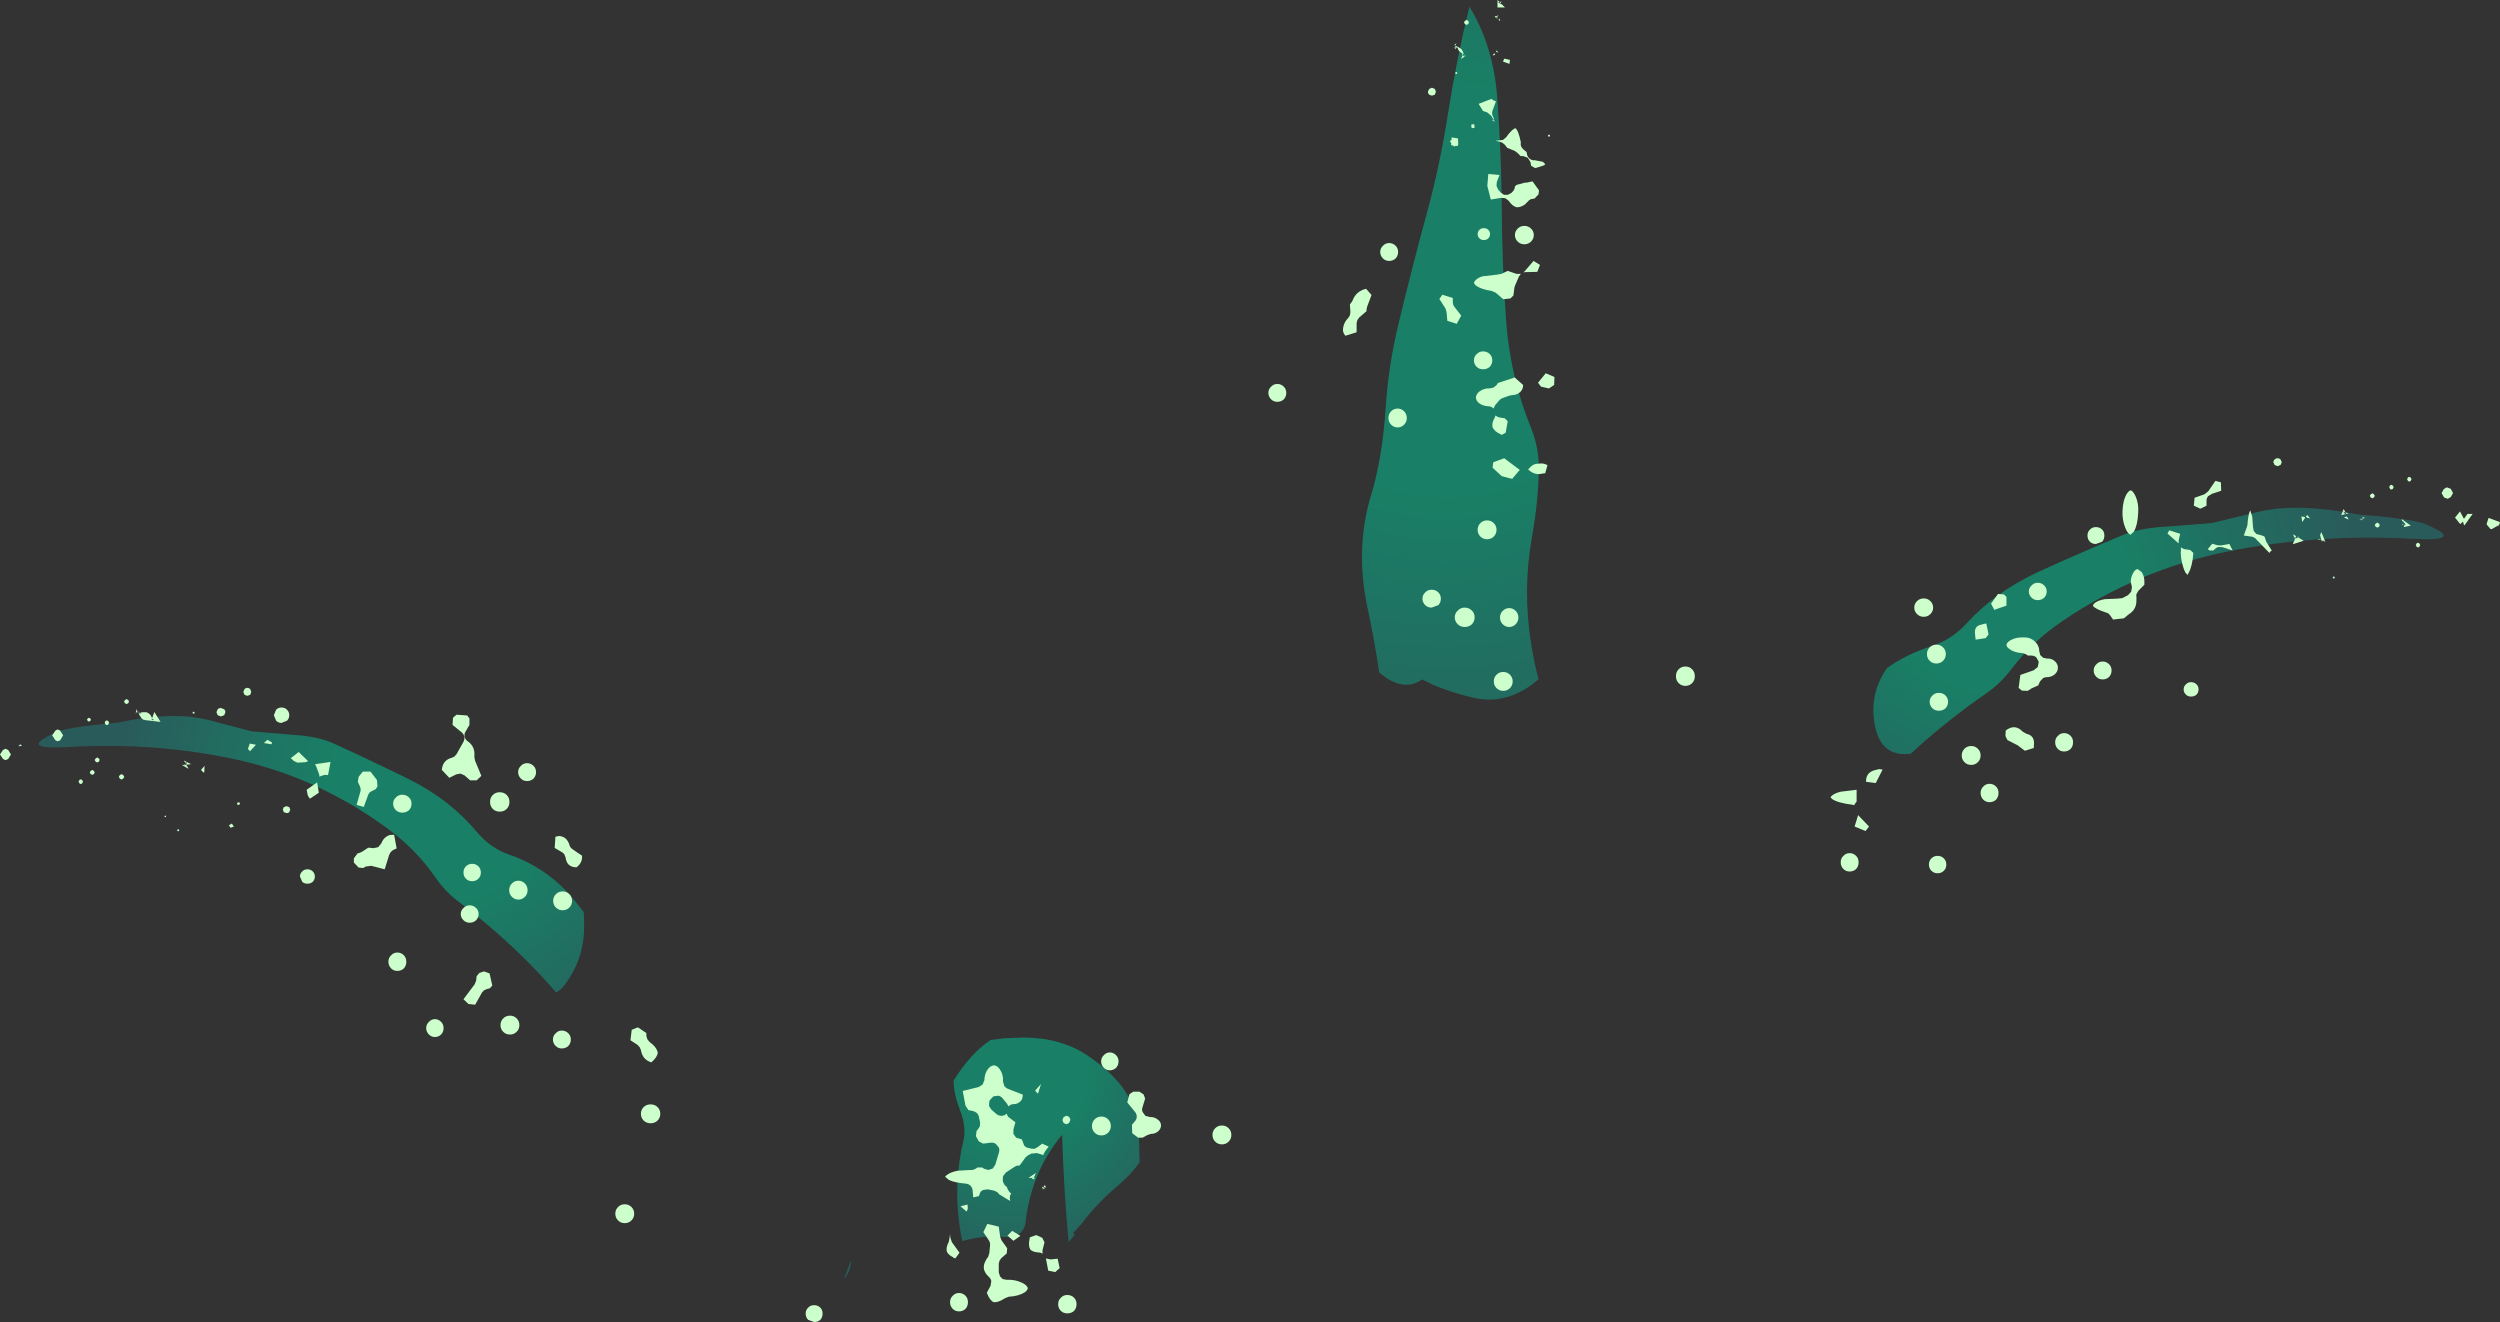<?xml version="1.0" encoding="UTF-8" standalone="no"?>
<svg xmlns:xlink="http://www.w3.org/1999/xlink" height="266.0px" width="503.0px" xmlns="http://www.w3.org/2000/svg">
  <rect width="100%" height="100%" fill="#333333" stroke="none"/>
  <g transform="matrix(1.0, 0.0, 0.0, 1.0, 260.7, 65.4)">
    <path d="M-89.5 188.2 Q-89.45 190.05 -90.55 191.5 L-90.9 191.95 -89.5 188.2 M-158.25 106.55 Q-149.95 109.45 -144.65 116.35 L-143.25 118.1 -143.2 119.7 Q-142.8 127.05 -147.05 132.7 -147.8 133.7 -148.8 134.3 -152.1 130.45 -155.75 126.9 -161.85 120.95 -168.65 115.85 -171.1 114.0 -173.2 111.0 -177.0 105.5 -182.6 101.4 -189.4 96.35 -197.3 92.7 -204.75 89.3 -213.0 87.45 -221.3 85.65 -230.05 85.0 -238.4 84.4 -247.0 84.9 -257.05 85.5 -250.0 82.2 -248.45 81.0 -236.95 80.0 -229.9 78.45 -223.95 78.7 -220.65 78.85 -216.9 79.95 L-210.05 81.75 -201.75 82.45 Q-196.7 82.75 -193.55 84.2 -185.65 87.8 -178.2 91.5 -170.25 95.45 -164.8 101.95 -162.1 105.2 -158.25 106.55" fill="url(#gradient0)" fill-rule="evenodd" stroke="none"/>
    <path d="M26.3 -22.2 Q29.0 -31.95 30.65 -42.65 32.4 -53.7 34.95 -64.05 39.75 -56.25 40.55 -45.7 41.35 -34.95 41.45 -23.7 41.5 -12.25 42.35 -0.55 43.2 10.45 47.3 20.6 49.05 24.85 48.9 29.45 48.75 35.95 47.55 42.5 45.6 53.35 47.4 64.35 47.95 67.85 48.85 71.25 46.7 73.25 43.7 74.45 39.85 75.95 35.8 75.0 31.65 74.05 27.65 72.4 L25.45 71.3 Q21.55 74.0 16.8 69.9 15.85 63.45 14.5 57.15 11.85 45.05 15.2 34.1 17.45 26.65 18.1 16.65 18.65 8.15 20.65 -0.1 23.3 -11.2 26.3 -22.2" fill="url(#gradient1)" fill-rule="evenodd" stroke="none"/>
    <path d="M206.05 43.1 Q196.5 43.75 187.5 45.55 178.5 47.4 170.4 50.8 161.75 54.45 154.35 59.5 148.25 63.6 144.1 69.1 141.8 72.1 139.15 73.95 131.75 79.05 125.1 85.0 L123.75 86.25 Q117.8 87.0 116.55 80.65 115.3 74.4 118.85 69.2 L119.05 68.95 Q122.95 66.2 127.8 64.65 132.0 63.3 134.95 60.05 140.9 53.55 149.55 49.6 157.65 45.9 166.3 42.3 169.7 40.85 175.25 40.55 L184.25 39.85 191.75 38.05 Q195.8 36.95 199.4 36.8 205.9 36.55 213.6 38.1 226.1 39.1 227.8 40.3 235.5 43.6 224.55 43.0 215.15 42.5 206.05 43.1" fill="url(#gradient2)" fill-rule="evenodd" stroke="none"/>
    <path d="M-54.9 143.35 Q-47.35 143.35 -42.0 146.9 -31.65 153.75 -31.55 162.9 L-31.4 168.45 Q-33.2 170.95 -35.6 173.0 -39.95 176.6 -43.15 180.9 L-44.85 182.75 -44.4 182.95 -45.7 184.5 Q-46.7 173.5 -47.0 162.9 -53.2 170.4 -54.35 180.45 -54.75 183.85 -59.2 183.45 -62.95 183.15 -67.1 184.3 -69.2 174.0 -66.9 164.35 -66.2 161.5 -67.45 158.25 -68.8 154.75 -68.85 152.05 -65.5 146.6 -61.4 143.85 L-58.65 143.5 -54.9 143.35" fill="url(#gradient3)" fill-rule="evenodd" stroke="none"/>
    <path d="M41.15 -65.05 L41.15 -65.0 41.3 -65.1 41.4 -65.1 41.25 -64.75 41.2 -64.7 41.25 -64.75 41.0 -65.0 40.7 -64.95 41.2 -64.65 41.2 -64.6 41.2 -64.65 41.3 -64.6 41.5 -64.5 42.1 -63.9 40.6 -63.9 40.6 -65.4 41.0 -65.0 41.15 -65.05 M40.6 -62.15 L40.6 -62.05 40.6 -62.0 40.55 -61.85 40.1 -61.95 40.1 -62.15 40.6 -62.15 40.65 -62.45 40.75 -62.2 40.7 -62.15 40.6 -62.15 M40.55 -61.6 L40.4 -61.75 40.55 -61.8 40.55 -61.6 M41.0 -61.65 L41.15 -61.2 41.1 -61.2 40.8 -61.4 40.9 -61.55 41.0 -61.65 M41.7 -53.0 L41.95 -53.6 43.1 -53.35 43.0 -52.55 41.7 -53.0 M39.85 -62.05 L40.0 -61.95 39.85 -62.0 39.85 -62.05 M40.2 -61.85 L40.1 -61.8 40.1 -61.9 40.2 -61.85 M34.05 -60.55 L33.85 -60.9 34.05 -61.2 34.35 -61.4 34.7 -61.2 34.85 -60.9 34.7 -60.55 34.35 -60.4 34.05 -60.55 M32.1 -56.2 L32.05 -56.5 32.35 -56.7 32.1 -56.2 Q32.5 -56.05 32.85 -55.85 L33.4 -55.45 33.7 -54.85 33.8 -54.65 33.75 -54.55 33.2 -54.85 Q32.7 -55.2 32.55 -55.8 L32.15 -55.85 32.25 -55.45 31.9 -55.8 31.95 -55.85 32.15 -55.85 32.1 -56.15 32.1 -56.2 M31.8 -56.35 L31.95 -56.45 31.95 -56.25 31.8 -56.35 M32.55 -55.8 L32.65 -55.75 32.7 -55.75 32.55 -55.85 32.55 -55.8 M33.65 -54.4 L33.6 -54.4 33.65 -54.35 33.6 -54.3 33.65 -54.3 33.9 -53.95 33.25 -53.55 33.6 -54.3 33.35 -54.4 33.6 -54.4 33.4 -54.7 33.7 -54.5 33.65 -54.4 M33.85 -54.4 L33.8 -54.5 33.95 -54.4 33.85 -54.4 M34.2 -54.15 L33.95 -54.0 33.9 -54.25 34.2 -54.15 M32.3 -50.9 L32.45 -50.85 32.5 -50.7 32.45 -50.55 32.3 -50.5 32.15 -50.55 32.1 -50.7 32.15 -50.85 32.3 -50.9 M40.25 -55.05 L40.45 -55.25 40.8 -54.75 40.25 -55.05 M40.15 -54.35 L39.6 -54.25 39.95 -54.7 40.0 -54.6 40.1 -54.4 40.15 -54.35 M39.8 -45.2 L40.2 -45.05 40.3 -45.0 40.25 -44.9 39.6 -43.15 Q39.4 -42.6 39.65 -42.0 L39.8 -41.75 39.9 -41.5 39.8 -41.55 39.8 -41.35 39.9 -41.4 39.95 -41.45 39.95 -41.4 39.9 -41.4 39.85 -41.3 40.05 -40.9 39.5 -41.25 39.8 -41.35 39.65 -41.55 39.65 -41.6 39.3 -42.15 38.5 -42.8 37.75 -43.05 37.7 -43.05 36.8 -44.5 39.35 -45.5 39.8 -45.2 M31.35 -37.75 L32.65 -37.55 32.7 -36.35 32.7 -36.3 32.5 -36.0 32.15 -36.05 31.85 -35.9 31.7 -36.1 31.25 -36.2 31.3 -36.6 31.0 -37.0 31.35 -37.25 31.35 -37.75 M35.3 -40.3 L35.9 -40.45 36.0 -39.7 35.4 -39.6 35.3 -40.3 M39.8 -41.35 L39.75 -41.15 39.85 -41.3 39.8 -41.35 M26.6 -46.95 L26.85 -47.5 27.4 -47.75 28.0 -47.5 28.2 -46.95 28.0 -46.35 27.4 -46.15 26.85 -46.35 Q26.6 -46.6 26.6 -46.95 M40.35 -37.1 L40.9 -37.15 41.7 -37.25 42.3 -37.75 Q43.6 -39.5 44.2 -39.6 44.8 -39.2 45.3 -36.75 45.2 -36.35 45.35 -35.95 45.5 -35.6 45.8 -35.35 L46.45 -34.8 46.55 -34.25 Q46.7 -33.75 47.15 -33.4 47.6 -33.1 48.15 -33.15 L49.7 -32.85 50.2 -32.4 50.0 -32.15 48.45 -31.65 48.15 -31.6 48.05 -31.65 47.35 -32.05 47.25 -32.75 46.7 -33.65 45.75 -34.0 45.25 -34.0 44.6 -34.65 44.05 -35.05 42.55 -35.65 42.05 -36.3 41.55 -36.7 40.95 -36.9 40.3 -37.05 40.35 -37.1 M38.55 -28.0 L38.75 -30.4 41.0 -30.2 40.45 -28.75 40.4 -28.0 40.7 -27.3 41.2 -26.7 41.9 -26.2 42.7 -26.2 43.4 -26.6 43.65 -26.85 Q44.1 -27.3 44.1 -27.9 L44.45 -28.2 46.1 -28.65 46.45 -28.65 47.6 -28.9 47.65 -28.9 48.95 -27.1 48.85 -26.3 48.05 -25.45 47.7 -25.4 Q47.1 -25.35 46.75 -24.9 L46.1 -24.25 Q45.2 -23.65 44.45 -23.7 43.6 -23.9 42.85 -25.0 L42.2 -25.5 41.4 -25.6 39.25 -25.25 38.55 -28.0 M17.55 -15.95 Q18.05 -16.5 18.8 -16.5 19.55 -16.5 20.1 -15.95 20.6 -15.45 20.6 -14.7 20.6 -13.95 20.1 -13.4 19.55 -12.9 18.8 -12.9 18.05 -12.9 17.55 -13.4 17.0 -13.95 17.0 -14.7 17.0 -15.45 17.55 -15.95 M14.15 -7.3 L15.25 -6.05 14.35 -3.65 14.25 -3.15 14.25 -2.8 12.75 -1.5 12.4 -1.0 12.25 -0.4 12.25 1.45 10.0 2.15 9.95 2.1 Q9.35 1.4 9.55 0.5 9.75 -0.65 10.55 -1.4 L10.9 -1.95 11.0 -2.6 10.9 -4.15 10.95 -4.2 11.4 -4.85 Q12.1 -6.8 14.15 -7.3 M38.75 -17.45 Q38.4 -17.1 37.85 -17.1 37.3 -17.1 36.95 -17.45 36.6 -17.8 36.6 -18.3 36.6 -18.8 36.95 -19.15 37.3 -19.5 37.85 -19.5 38.4 -19.5 38.75 -19.15 39.1 -18.8 39.1 -18.3 39.1 -17.8 38.75 -17.45 M30.15 -3.3 L28.9 -5.25 29.5 -6.1 31.6 -5.45 31.6 -4.65 Q31.6 -4.15 31.9 -3.7 L33.3 -1.9 32.4 -0.25 30.5 -0.85 30.35 -2.6 30.15 -3.3 M39.45 -6.85 Q37.2 -7.2 36.2 -8.0 35.8 -8.35 35.9 -8.65 36.3 -9.4 37.55 -9.8 L40.55 -10.15 41.4 -10.3 42.65 -10.9 44.4 -10.3 45.25 -10.3 45.3 -10.3 44.9 -9.75 44.15 -8.0 44.0 -7.55 43.8 -5.95 43.2 -5.35 41.75 -5.2 40.25 -6.5 39.45 -6.85 M51.15 -38.1 L51.1 -37.95 50.95 -37.9 50.8 -37.95 50.75 -38.1 50.8 -38.25 50.95 -38.3 51.1 -38.25 51.15 -38.1 M47.35 -19.4 Q47.9 -18.85 47.9 -18.1 47.9 -17.35 47.35 -16.8 46.8 -16.25 46.0 -16.25 45.2 -16.25 44.65 -16.8 44.1 -17.35 44.1 -18.1 44.1 -18.85 44.65 -19.4 45.2 -19.95 46.0 -19.95 46.8 -19.95 47.35 -19.4 M46.0 -10.75 L47.85 -12.9 49.15 -12.1 48.6 -10.7 46.2 -10.65 45.8 -10.6 46.0 -10.75 M216.3 34.05 L216.6 33.85 216.95 34.05 217.1 34.35 216.95 34.7 Q216.85 34.7 216.6 34.85 L216.3 34.7 216.1 34.35 216.3 34.05 M220.4 32.15 L220.7 32.25 220.9 32.6 220.75 32.95 220.5 33.1 220.2 33.0 220.0 32.6 220.2 32.25 220.4 32.15 M210.75 37.55 L211.15 38.05 210.35 38.25 210.85 37.0 211.2 37.7 211.85 37.9 211.35 38.0 211.2 37.7 210.75 37.55 M211.7 38.85 L211.85 39.15 210.9 38.7 211.45 38.5 211.65 38.75 211.7 38.85 M203.45 38.75 L203.25 38.55 203.5 38.2 204.1 38.9 203.45 38.75 M202.9 38.2 L203.0 38.2 203.0 38.35 202.9 38.2 M203.05 38.85 L202.5 39.65 202.35 38.5 203.05 38.65 203.05 38.85 M204.45 40.95 L204.35 40.9 204.55 40.95 204.45 40.95 M206.35 43.25 L206.1 42.25 206.35 41.65 207.15 43.6 206.7 43.4 206.45 43.55 206.35 43.25 205.7 43.15 205.75 43.0 206.35 43.25 206.7 43.4 206.85 43.35 206.35 43.25 M222.7 40.25 L222.65 40.0 222.85 40.05 222.9 40.05 222.85 40.1 222.7 40.25 M222.6 39.45 L222.55 39.2 222.55 39.05 224.2 40.25 224.35 40.35 222.95 40.65 222.9 40.65 222.95 40.55 222.95 40.65 223.1 40.15 223.2 40.2 223.35 40.25 223.25 40.1 223.15 40.0 223.2 39.75 223.1 39.9 222.75 39.45 222.75 39.4 222.75 39.45 222.6 39.45 M218.1 40.25 L217.95 40.6 217.6 40.75 217.3 40.6 217.1 40.25 217.3 39.95 217.6 39.75 217.95 39.95 218.1 40.25 M214.65 38.95 L214.65 38.8 214.7 38.65 215.15 38.8 214.65 38.95 214.7 39.1 214.3 39.1 214.4 39.2 214.4 39.3 214.45 39.25 214.5 39.35 214.45 39.35 214.4 39.3 214.3 39.15 214.25 39.1 214.0 39.1 214.2 39.05 214.05 38.8 214.25 39.05 214.4 39.0 214.45 39.0 214.55 39.0 214.65 38.95 M214.6 38.65 L214.7 38.65 214.6 38.75 214.6 38.65 M224.3 30.65 L224.5 31.0 224.35 31.35 224.1 31.5 223.8 31.4 223.6 31.0 223.8 30.65 224.0 30.55 224.3 30.65 M232.4 34.6 L231.8 34.95 231.05 34.7 230.55 33.8 231.0 33.0 231.6 32.65 232.4 32.95 232.85 33.8 232.4 34.6 M226.05 43.9 L226.25 44.25 226.1 44.6 225.85 44.75 225.55 44.65 225.35 44.25 225.55 43.9 225.75 43.8 226.05 43.9 M240.0 38.8 L242.3 39.65 242.1 40.3 Q241.9 40.3 240.65 41.05 L240.4 41.05 239.8 40.35 239.6 40.05 240.0 38.8 M242.1 40.5 L242.05 40.6 242.0 40.55 242.1 40.5 M236.8 38.0 L235.95 39.15 235.95 39.2 235.15 40.3 235.0 40.15 235.0 40.05 234.85 39.55 234.3 40.05 233.25 38.75 234.25 37.5 235.05 39.0 235.75 38.0 236.8 38.0 236.85 38.0 236.8 38.0 M180.7 36.35 L180.85 34.75 182.85 34.05 183.6 33.45 185.05 31.35 186.15 31.65 186.2 33.35 184.35 33.95 183.55 34.45 Q183.25 34.85 183.25 35.35 L183.25 36.35 182.0 36.95 180.7 36.35 M168.05 33.25 Q168.55 33.5 169.0 34.5 169.65 36.0 169.5 37.75 L169.5 37.8 Q169.4 40.2 168.65 41.55 L167.95 42.2 Q167.4 41.95 166.95 40.9 166.25 39.25 166.35 37.35 166.45 35.15 167.25 33.9 167.65 33.3 168.05 33.25 M162.25 43.6 L161.0 44.05 Q160.25 44.05 159.8 43.6 159.3 43.1 159.3 42.35 159.3 41.6 159.8 41.15 160.25 40.65 161.0 40.65 161.75 40.65 162.25 41.15 162.7 41.6 162.7 42.35 162.7 43.1 162.25 43.6 M177.65 43.3 L177.65 43.9 177.6 43.9 175.4 41.95 175.75 41.3 177.95 42.0 177.65 43.3 M179.95 45.25 L180.6 45.85 180.6 45.9 Q180.4 48.55 179.65 49.85 L179.45 50.25 Q178.9 49.9 178.55 48.65 177.95 46.75 178.1 45.15 L178.1 44.7 178.15 44.75 Q178.45 45.0 178.85 45.1 L179.95 45.25 M198.15 28.15 L197.55 28.4 196.95 28.15 196.7 27.6 Q196.7 27.3 196.95 27.05 197.2 26.8 197.55 26.8 197.9 26.8 198.15 27.05 L198.4 27.6 198.15 28.15 M191.5 40.1 Q191.6 38.3 192.0 37.35 L192.05 37.3 192.45 38.55 192.6 40.6 192.75 41.45 193.3 42.05 194.1 42.25 194.85 42.5 195.0 42.75 195.25 43.55 196.4 45.4 196.2 45.45 195.9 45.85 193.1 42.95 Q192.7 42.6 192.2 42.55 L190.75 42.35 191.4 40.55 191.5 40.1 M185.45 44.3 L186.1 44.35 187.85 44.05 188.5 45.35 186.5 44.7 185.65 44.65 Q185.25 44.75 184.95 45.05 L184.65 45.35 183.9 45.35 183.5 45.1 184.4 44.0 185.45 44.3 M200.9 42.7 L200.65 42.1 201.25 42.45 201.2 42.7 200.9 42.7 M201.05 43.05 L201.35 42.85 201.5 42.9 201.55 42.75 201.65 42.7 201.6 42.65 201.6 42.6 201.85 42.55 201.65 42.7 202.8 43.4 200.6 44.1 201.05 43.05 200.9 42.75 201.15 42.8 201.2 42.8 201.05 43.05 M170.75 52.25 L169.55 53.45 169.2 54.05 Q169.05 54.35 169.15 54.7 L169.15 55.25 169.15 55.3 Q169.2 57.25 167.6 58.2 L167.3 58.45 166.7 58.95 166.65 59.0 164.45 59.25 163.85 58.4 Q163.55 57.95 163.05 57.85 160.9 57.15 160.4 56.5 L160.55 56.1 Q161.3 55.4 162.8 55.15 L165.25 55.05 166.3 54.95 167.45 54.35 168.1 53.65 168.25 52.7 168.0 51.65 Q168.05 50.55 168.6 49.7 168.95 49.15 169.4 49.1 L170.2 49.7 Q170.8 50.6 170.75 51.8 L170.75 52.25 M163.65 68.25 Q164.15 68.75 164.15 69.5 164.15 70.25 163.65 70.8 163.1 71.3 162.35 71.3 161.6 71.3 161.1 70.8 160.55 70.25 160.55 69.5 160.55 68.75 161.1 68.25 161.6 67.7 162.35 67.7 163.1 67.7 163.65 68.25 M179.1 72.3 Q179.5 71.85 180.15 71.85 180.8 71.85 181.25 72.3 181.65 72.7 181.65 73.3 181.65 73.9 181.25 74.35 180.8 74.75 180.15 74.75 179.5 74.75 179.1 74.35 178.65 73.9 178.65 73.3 178.65 72.7 179.1 72.3 M208.7 50.95 L208.65 50.8 208.7 50.65 208.85 50.6 209.0 50.65 209.05 50.8 209.0 50.95 208.85 51.0 208.7 50.95 M107.6 95.0 Q108.05 94.3 109.6 93.9 L112.85 93.5 112.85 95.9 112.7 96.05 112.35 96.6 111.95 96.5 Q109.05 96.15 107.9 95.35 L107.6 95.0 M118.0 89.6 L116.7 92.15 114.75 91.9 Q114.7 90.2 116.2 89.65 L116.35 89.6 117.35 89.35 117.8 89.4 118.05 89.4 118.0 89.6 M149.3 51.85 Q150.05 51.85 150.6 52.4 151.1 52.9 151.1 53.6 151.1 54.3 150.6 54.85 150.05 55.35 149.3 55.35 148.55 55.35 148.05 54.85 147.5 54.3 147.5 53.6 147.5 52.9 148.05 52.4 148.55 51.85 149.3 51.85 M143.0 54.7 L143.0 56.45 140.55 57.3 139.9 56.05 141.3 54.1 142.5 54.2 143.0 54.7 M147.05 66.3 L146.3 66.0 146.05 66.0 146.0 66.0 Q144.45 65.85 143.55 65.15 143.0 64.75 143.0 64.3 143.15 63.75 143.95 63.35 144.9 62.85 146.05 62.85 L146.2 62.85 146.55 62.85 146.7 62.85 Q147.9 62.85 148.75 63.7 149.6 64.5 149.6 65.6 L149.8 66.4 150.4 66.95 151.15 67.1 Q152.1 67.05 152.75 67.65 153.35 68.2 153.35 68.95 153.35 69.7 152.75 70.25 152.05 70.85 151.1 70.85 150.65 70.85 150.3 71.1 L149.75 71.7 149.4 72.5 147.95 73.15 147.85 73.25 147.25 73.6 146.1 73.55 145.45 73.0 145.8 70.4 148.5 69.45 149.3 68.8 149.5 67.75 149.0 66.85 Q148.55 66.5 148.0 66.5 L147.3 66.5 147.05 66.3 M138.95 60.05 L139.4 62.25 138.8 63.0 136.8 63.3 136.75 62.9 136.65 61.9 Q136.6 60.6 137.8 60.3 L137.9 60.3 Q138.4 60.1 138.95 60.05 M128.25 56.85 Q128.25 57.6 127.7 58.15 127.15 58.7 126.35 58.7 125.55 58.7 125.0 58.15 124.45 57.6 124.45 56.85 124.45 56.1 125.0 55.55 125.55 55.0 126.35 55.0 127.15 55.0 127.7 55.55 128.25 56.1 128.25 56.85 M128.9 68.1 Q128.1 68.1 127.55 67.55 127.0 67.0 127.0 66.2 127.0 65.4 127.55 64.85 128.1 64.3 128.9 64.3 129.7 64.3 130.25 64.85 130.8 65.4 130.8 66.2 130.8 67.0 130.25 67.55 129.7 68.1 128.9 68.1 M137.25 85.25 Q137.8 85.8 137.8 86.6 137.8 87.4 137.25 87.95 136.7 88.5 135.9 88.5 135.1 88.5 134.55 87.95 134.0 87.4 134.0 86.6 134.0 85.8 134.55 85.25 135.1 84.7 135.9 84.7 136.7 84.7 137.25 85.25 M128.1 74.55 Q128.6 74.0 129.4 74.0 130.2 74.0 130.75 74.55 131.25 75.05 131.25 75.8 131.25 76.55 130.75 77.1 130.2 77.6 129.4 77.6 128.6 77.6 128.1 77.1 127.55 76.55 127.55 75.8 127.55 75.05 128.1 74.55 M141.4 94.15 Q141.4 94.95 140.9 95.5 140.35 96.0 139.6 96.0 138.85 96.0 138.35 95.5 137.8 94.95 137.8 94.15 137.8 93.35 138.35 92.85 138.85 92.3 139.6 92.3 140.35 92.3 140.9 92.85 141.4 93.35 141.4 94.15 M155.9 85.3 Q155.35 85.8 154.6 85.8 153.85 85.8 153.35 85.3 152.8 84.75 152.8 83.95 152.8 83.15 153.35 82.65 153.85 82.1 154.6 82.1 155.35 82.1 155.9 82.65 156.4 83.15 156.4 83.95 156.4 84.75 155.9 85.3 M142.8 82.7 L142.85 81.6 143.0 81.45 142.95 81.5 Q144.75 80.2 146.25 81.8 L147.05 82.25 Q148.45 82.55 148.55 83.95 L148.5 85.1 146.7 85.65 145.25 84.55 145.05 84.45 143.2 83.5 142.8 82.7 M52.0 12.05 L50.95 12.75 49.35 12.4 48.75 11.6 50.3 9.7 52.05 10.45 52.0 12.05 M45.75 12.05 L45.75 12.1 Q45.75 12.9 45.15 13.5 44.45 14.1 43.5 14.1 L43.0 14.2 41.6 14.7 Q41.2 14.85 40.95 15.15 L40.1 16.15 39.8 16.8 39.75 16.75 Q39.35 16.35 38.8 16.35 37.6 16.3 36.8 15.65 36.25 15.15 36.25 14.5 36.35 13.8 37.05 13.3 37.9 12.7 39.0 12.75 L39.75 12.6 40.35 12.15 40.7 11.65 44.05 10.55 45.75 12.05 M41.45 22.1 L41.25 22.0 Q39.95 21.4 39.6 20.55 39.4 19.7 40.05 18.6 L40.2 18.2 Q40.55 18.5 41.0 18.6 L42.05 18.75 42.65 19.35 42.25 21.65 41.45 22.1 M48.8 27.9 Q49.85 27.7 50.65 28.2 L50.2 29.8 50.0 29.85 49.8 29.85 Q48.2 30.3 47.0 29.25 L46.75 29.05 47.0 28.8 Q47.7 27.95 48.6 27.9 L48.8 27.9 M44.85 29.4 L43.55 30.95 41.45 30.4 39.6 28.7 39.75 27.6 41.95 26.8 44.95 29.05 45.1 29.15 44.85 29.4 M37.7 5.3 Q38.5 5.3 39.05 5.85 39.55 6.35 39.55 7.1 39.55 7.85 39.05 8.4 38.5 8.9 37.7 8.9 36.9 8.9 36.4 8.4 35.85 7.85 35.85 7.1 35.85 6.35 36.4 5.85 36.9 5.3 37.7 5.3 M21.8 17.35 Q22.35 17.9 22.35 18.7 22.35 19.5 21.8 20.05 21.25 20.6 20.5 20.6 19.75 20.6 19.2 20.05 18.65 19.5 18.65 18.7 18.65 17.9 19.2 17.35 19.75 16.8 20.5 16.8 21.25 16.8 21.8 17.35 M39.85 42.55 Q39.3 43.1 38.5 43.1 37.7 43.1 37.15 42.55 36.6 42.0 36.6 41.2 36.6 40.4 37.15 39.85 37.7 39.3 38.5 39.3 39.3 39.3 39.85 39.85 40.4 40.4 40.4 41.2 40.4 42.0 39.85 42.55 M35.45 60.2 Q34.85 60.75 34.0 60.75 33.15 60.75 32.6 60.2 32.0 59.6 32.0 58.8 32.0 58.0 32.6 57.45 33.15 56.85 34.0 56.85 34.85 56.85 35.45 57.45 36.0 58.0 36.0 58.8 36.0 59.6 35.45 60.2 M28.7 56.35 L27.35 56.85 Q26.55 56.85 26.05 56.35 25.5 55.8 25.5 55.05 25.5 54.3 26.05 53.8 26.55 53.25 27.35 53.25 28.15 53.25 28.7 53.8 29.2 54.3 29.2 55.05 29.2 55.8 28.7 56.35 M39.85 71.7 Q39.85 70.9 40.4 70.35 40.95 69.8 41.75 69.8 42.55 69.8 43.1 70.35 43.65 70.9 43.65 71.7 43.65 72.5 43.1 73.05 42.55 73.6 41.75 73.6 40.95 73.6 40.4 73.05 39.85 72.5 39.85 71.7 M79.75 69.25 Q80.3 69.8 80.3 70.65 80.3 71.5 79.75 72.05 79.2 72.6 78.4 72.6 77.6 72.6 77.05 72.05 76.5 71.5 76.5 70.65 76.5 69.8 77.05 69.25 77.6 68.7 78.4 68.7 79.2 68.7 79.75 69.25 M41.65 57.5 Q42.2 56.95 42.95 56.95 43.7 56.95 44.25 57.5 44.8 58.05 44.8 58.85 44.8 59.65 44.25 60.2 43.7 60.75 42.95 60.75 42.2 60.75 41.65 60.2 41.1 59.65 41.1 58.85 41.1 58.05 41.65 57.5 M130.9 108.55 Q130.9 109.3 130.4 109.8 129.9 110.3 129.15 110.3 128.4 110.3 127.9 109.8 127.4 109.3 127.4 108.55 127.4 107.8 127.9 107.3 128.4 106.8 129.15 106.8 129.9 106.8 130.4 107.3 130.9 107.8 130.9 108.55 M112.45 100.9 L113.15 98.6 115.35 100.9 114.65 101.8 112.45 100.9 M112.75 109.45 Q112.2 109.95 111.45 109.95 110.7 109.95 110.2 109.45 109.65 108.9 109.65 108.1 109.65 107.3 110.2 106.8 110.7 106.25 111.45 106.25 112.2 106.25 112.75 106.8 113.25 107.3 113.25 108.1 113.25 108.9 112.75 109.45 M-3.7 11.85 Q-2.95 11.85 -2.4 12.4 -1.9 12.9 -1.9 13.65 -1.9 14.4 -2.4 14.95 -2.95 15.45 -3.7 15.45 -4.45 15.45 -4.95 14.95 -5.5 14.4 -5.5 13.65 -5.5 12.9 -4.95 12.4 -4.45 11.85 -3.7 11.85 M-152.85 89.95 Q-152.85 90.7 -153.35 91.25 -153.9 91.75 -154.65 91.75 -155.4 91.75 -155.9 91.25 -156.45 90.7 -156.45 89.95 -156.45 89.2 -155.9 88.7 -155.4 88.15 -154.65 88.15 -153.9 88.15 -153.35 88.7 -152.85 89.2 -152.85 89.95 M-158.2 95.95 Q-158.2 96.8 -158.75 97.35 -159.3 97.9 -160.15 97.9 -161.0 97.9 -161.55 97.35 -162.1 96.8 -162.1 95.95 -162.1 95.1 -161.55 94.55 -161.0 94.0 -160.15 94.0 -159.3 94.0 -158.75 94.55 -158.2 95.1 -158.2 95.95 M-148.25 102.8 Q-146.6 102.9 -146.1 104.7 -145.95 105.2 -145.45 105.5 -144.55 106.15 -143.6 106.75 -143.45 108.15 -144.7 109.1 -146.65 109.1 -146.9 107.15 L-147.15 106.5 Q-147.35 106.2 -147.65 106.05 L-149.1 105.2 -148.95 102.95 -148.25 102.8 M-157.7 115.05 Q-158.25 114.5 -158.25 113.7 -158.25 112.9 -157.7 112.35 -157.15 111.8 -156.4 111.8 -155.65 111.8 -155.1 112.35 -154.55 112.9 -154.55 113.7 -154.55 114.5 -155.1 115.05 -155.65 115.6 -156.4 115.6 -157.15 115.6 -157.7 115.05 M-147.5 117.75 Q-148.3 117.75 -148.85 117.2 -149.4 116.65 -149.4 115.85 -149.4 115.05 -148.85 114.5 -148.3 113.95 -147.5 113.95 -146.7 113.95 -146.15 114.5 -145.6 115.05 -145.6 115.85 -145.6 116.65 -146.15 117.2 -146.7 117.75 -147.5 117.75 M-159.45 142.2 Q-160.0 141.65 -160.0 140.85 -160.0 140.05 -159.45 139.5 -158.9 138.95 -158.1 138.95 -157.3 138.95 -156.75 139.5 -156.2 140.05 -156.2 140.85 -156.2 141.65 -156.75 142.2 -157.3 142.75 -158.1 142.75 -158.9 142.75 -159.45 142.2 M-147.65 145.55 Q-148.4 145.55 -148.9 145.05 -149.45 144.5 -149.45 143.75 -149.45 143.0 -148.9 142.5 -148.4 141.95 -147.65 141.95 -146.9 141.95 -146.35 142.5 -145.85 143.0 -145.85 143.75 -145.85 144.5 -146.35 145.05 -146.9 145.55 -147.65 145.55 M-133.6 141.8 L-132.35 141.3 -130.65 142.45 -130.65 143.05 -130.45 143.7 -130.05 144.2 Q-128.5 145.35 -128.35 146.45 -128.5 147.35 -129.65 148.35 -131.45 147.8 -131.75 145.85 L-132.0 145.3 -132.4 144.85 -133.85 143.9 -133.6 141.8 M-131.2 157.35 Q-130.65 156.8 -129.8 156.8 -128.95 156.8 -128.4 157.35 -127.85 157.9 -127.85 158.7 -127.85 159.5 -128.4 160.05 -128.95 160.6 -129.8 160.6 -130.65 160.6 -131.2 160.05 -131.75 159.5 -131.75 158.7 -131.75 157.9 -131.2 157.35 M-133.65 180.15 Q-134.2 180.7 -135.0 180.7 -135.8 180.7 -136.35 180.15 -136.9 179.6 -136.9 178.8 -136.9 178.0 -136.35 177.45 -135.8 176.9 -135.0 176.9 -134.2 176.9 -133.65 177.45 -133.1 178.0 -133.1 178.8 -133.1 179.6 -133.65 180.15 M-96.9 197.2 Q-96.15 197.2 -95.65 197.7 -95.2 198.15 -95.2 198.9 -95.2 199.65 -95.65 200.15 -96.15 200.6 -96.9 200.6 L-98.1 200.15 Q-98.6 199.65 -98.6 198.9 -98.6 198.15 -98.1 197.7 -97.65 197.2 -96.9 197.2 M-35.65 148.15 Q-35.65 148.9 -36.15 149.45 -36.7 149.95 -37.4 149.95 -38.1 149.95 -38.6 149.45 -39.15 148.9 -39.15 148.15 -39.15 147.4 -38.6 146.9 -38.1 146.35 -37.4 146.35 -36.7 146.35 -36.15 146.9 -35.65 147.4 -35.65 148.15 M-45.6 159.35 Q-45.35 159.6 -45.35 159.95 L-45.6 160.55 -46.15 160.8 -46.7 160.55 -46.95 159.95 -46.7 159.35 -46.15 159.1 Q-45.85 159.1 -45.6 159.35 M-52.35 154.15 L-52.45 154.05 -51.25 152.7 -51.85 154.65 -52.35 154.15 M-59.5 149.8 Q-58.8 150.85 -58.9 152.2 L-58.65 153.05 Q-58.4 153.45 -57.95 153.65 L-54.9 154.85 -54.95 155.15 Q-54.95 155.8 -55.45 156.25 -56.0 156.75 -56.75 156.75 -57.25 156.75 -57.6 157.05 L-57.8 157.2 -58.1 156.65 -59.0 155.55 Q-59.35 155.15 -59.85 155.05 L-60.85 155.2 -61.55 155.95 -61.65 156.2 -61.7 157.15 -61.2 157.9 -60.2 158.75 Q-59.8 159.1 -59.2 159.1 -58.6 159.1 -58.2 158.7 L-58.15 158.65 -58.15 158.7 -57.9 159.25 -57.65 159.45 -56.4 160.4 -56.8 161.85 -56.8 162.75 -56.25 163.5 -55.4 163.75 -55.1 163.85 -55.0 164.1 -54.65 165.05 Q-54.35 165.45 -53.85 165.55 L-53.25 165.7 -52.6 165.75 -52.0 165.45 -51.0 164.7 -49.7 165.3 -50.4 166.2 -50.6 166.55 -50.8 167.0 -52.05 166.6 -53.2 166.7 -53.85 167.05 -54.35 167.45 -55.55 169.1 -55.9 169.1 Q-56.25 169.15 -56.55 169.35 L-58.3 170.5 -58.9 171.25 -58.95 172.15 -58.85 172.5 -58.55 173.05 -58.1 173.45 -57.95 173.9 -57.55 174.5 -57.25 174.7 -57.3 174.8 Q-57.6 175.25 -57.5 175.8 L-57.45 176.25 -59.65 174.9 -60.05 174.45 -60.7 174.15 -61.95 173.9 -62.8 174.0 Q-63.25 174.15 -63.5 174.55 L-63.75 175.3 -63.8 175.25 -64.55 175.45 -64.9 175.5 -64.9 175.35 -65.0 174.15 Q-65.05 173.6 -65.4 173.2 -65.8 172.8 -66.35 172.75 -68.65 172.55 -69.8 172.0 L-70.55 171.35 -70.25 171.05 Q-69.5 170.45 -68.05 170.15 L-65.45 170.0 Q-64.9 170.05 -64.4 169.75 L-64.05 169.5 -63.1 169.5 -62.7 169.75 -61.85 170.0 -60.95 169.7 -60.45 168.95 -59.7 166.45 Q-59.55 165.95 -59.75 165.45 L-60.35 164.75 Q-60.8 164.45 -61.3 164.5 L-62.9 164.7 -63.75 164.25 -64.35 163.2 -64.2 162.1 -63.95 161.85 -63.55 161.2 -63.5 160.45 -63.75 159.3 Q-63.85 158.85 -64.15 158.55 -64.5 158.25 -64.9 158.15 L-65.85 157.95 -66.45 157.05 -67.0 154.1 -63.75 153.3 -63.0 152.8 -62.65 151.95 Q-62.6 150.5 -61.85 149.6 -61.3 148.95 -60.65 148.95 -59.95 149.05 -59.5 149.8 M-52.65 171.7 L-52.65 171.6 -52.7 171.6 -52.7 171.7 -52.7 171.75 -52.7 171.7 -52.65 171.7 M-52.65 171.5 L-52.5 171.9 -52.55 171.85 -52.65 171.85 -53.0 171.8 -53.05 171.6 -53.75 171.6 -52.3 170.6 -52.6 171.4 -52.75 171.2 -52.65 171.45 -52.65 171.5 M-52.7 171.6 L-53.2 171.5 -52.95 171.6 -52.7 171.6 M-66.0 177.35 Q-65.9 177.95 -66.25 178.35 L-67.45 177.3 -66.05 176.95 -66.0 177.35 M-69.65 183.65 L-69.55 182.9 -69.5 183.55 -69.2 184.5 -67.65 186.65 -68.5 187.8 -68.95 187.6 -68.95 187.55 Q-69.95 187.05 -70.2 186.4 -70.4 185.55 -69.8 184.45 L-69.65 183.65 M-62.05 180.85 L-59.75 181.4 -59.45 183.5 -59.2 184.15 -58.05 185.75 -58.15 186.8 -59.25 187.75 -59.6 188.25 -59.75 188.85 -59.75 190.6 -59.5 191.4 -58.95 191.95 -58.15 192.1 Q-56.5 192.0 -55.05 192.7 -54.1 193.15 -53.9 193.75 -53.95 194.2 -54.5 194.6 -55.75 195.4 -57.75 195.5 L-58.5 195.8 Q-59.85 196.7 -60.75 196.6 -61.5 196.3 -62.05 194.95 L-62.15 194.7 -61.4 193.3 -61.25 192.35 Q-61.35 191.85 -61.75 191.5 -63.45 189.95 -62.3 188.1 L-62.3 188.05 -61.9 187.5 -61.65 186.75 -61.5 185.15 Q-61.45 184.6 -61.75 184.15 L-62.85 182.5 -62.05 180.85 M-66.45 195.3 Q-65.95 195.8 -65.95 196.6 -65.95 197.4 -66.45 197.95 -67.0 198.45 -67.75 198.45 -68.5 198.45 -69.0 197.95 -69.55 197.4 -69.55 196.6 -69.55 195.8 -69.0 195.3 -68.5 194.75 -67.75 194.75 -67.0 194.75 -66.45 195.3 M-50.85 173.4 L-50.9 173.4 -50.85 173.35 -50.85 173.4 M-50.85 173.8 L-51.1 173.35 -50.4 173.65 -50.85 173.8 -50.8 173.95 -50.95 173.85 -50.9 173.8 -50.9 173.85 -50.85 173.8 M-58.0 183.2 L-57.05 182.25 -55.4 183.25 -56.8 184.25 -58.0 183.2 M-53.55 183.85 L-53.5 183.55 -52.2 183.1 -51.0 183.65 -50.55 184.55 -50.95 186.15 -50.95 186.85 Q-51.3 186.6 -51.65 186.6 -52.9 186.55 -53.4 186.0 -53.85 185.25 -53.55 183.9 L-53.55 183.85 M-47.5 189.75 L-48.4 190.55 -49.8 190.25 -50.25 187.85 -50.25 187.8 -49.35 188.0 -47.9 187.85 -47.5 189.75 M-47.25 195.7 Q-46.75 195.15 -45.95 195.15 -45.15 195.15 -44.6 195.7 -44.1 196.2 -44.1 197.0 -44.1 197.8 -44.6 198.35 -45.15 198.85 -45.95 198.85 -46.75 198.85 -47.25 198.35 -47.8 197.8 -47.8 197.0 -47.8 196.2 -47.25 195.7 M-50.7 173.4 L-50.5 173.0 -50.2 173.55 -50.7 173.4 M-16.2 164.3 Q-16.75 163.75 -16.75 162.95 -16.75 162.15 -16.2 161.6 -15.65 161.05 -14.85 161.05 -14.05 161.05 -13.5 161.6 -12.95 162.15 -12.95 162.95 -12.95 163.75 -13.5 164.3 -14.05 164.85 -14.85 164.85 -15.65 164.85 -16.2 164.3 M-27.7 159.9 Q-27.15 160.3 -27.1 161.0 -27.1 161.65 -27.6 162.15 -28.25 162.75 -29.2 162.75 L-29.9 163.0 -30.8 163.5 -31.7 163.5 -32.9 162.6 -32.95 160.9 -32.4 160.25 Q-32.0 159.85 -32.0 159.3 -32.0 158.75 -32.35 158.3 L-33.9 156.4 -33.45 154.75 -32.7 154.25 -31.45 154.25 -30.6 154.8 -30.3 155.65 -30.85 157.45 Q-31.0 157.9 -30.8 158.35 L-30.25 159.1 -29.35 159.35 Q-28.4 159.3 -27.7 159.9 M-37.75 159.8 Q-37.2 160.35 -37.2 161.15 -37.2 161.95 -37.75 162.5 -38.3 163.05 -39.1 163.05 -39.9 163.05 -40.45 162.5 -41.0 161.95 -41.0 161.15 -41.0 160.35 -40.45 159.8 -39.9 159.25 -39.1 159.25 -38.3 159.25 -37.75 159.8 M-211.5 73.25 Q-211.3 73.0 -210.95 73.0 -210.6 73.0 -210.35 73.25 L-210.15 73.8 -210.35 74.4 -210.95 74.6 -211.5 74.4 -211.75 73.8 -211.5 73.25 M-232.7 77.85 L-232.65 77.9 -232.75 77.9 -232.7 77.85 M-230.9 78.05 L-230.85 78.1 Q-230.4 78.35 -230.2 78.9 L-230.1 79.15 -229.65 77.85 -228.4 79.85 -231.4 79.5 -231.6 79.45 -231.85 79.4 -232.2 79.15 -232.7 78.4 -232.8 78.05 -232.75 78.05 -232.3 78.35 -232.55 78.05 -232.25 78.0 -232.45 77.95 -231.85 77.9 -231.25 77.9 -230.9 78.05 M-232.85 77.85 L-233.0 77.8 -233.0 77.85 -233.05 77.8 -233.2 77.75 -233.05 77.85 -233.35 78.0 -233.35 78.1 -233.5 78.1 -233.35 78.0 -233.25 77.25 -233.05 77.8 -233.0 77.8 -232.85 77.75 -232.85 77.85 M-232.85 78.0 L-232.95 78.05 -233.0 77.9 -232.85 78.0 -232.8 77.95 -232.8 78.0 -232.85 78.0 -232.8 78.05 -232.9 78.05 -232.9 78.1 -232.9 78.05 -232.85 78.0 M-232.6 78.0 L-232.65 77.9 -232.45 77.95 -232.6 78.0 M-230.25 79.25 L-230.2 79.35 -230.15 79.35 -229.95 79.65 -230.05 79.4 -229.6 79.55 -230.0 79.25 -230.1 79.25 -230.1 79.15 -230.15 79.25 -230.25 79.25 M-234.9 75.45 L-234.75 75.75 -234.9 76.1 -235.25 76.25 -235.55 76.1 -235.75 75.75 -235.55 75.45 -235.25 75.25 Q-235.0 75.4 -234.9 75.45 M-242.4 79.4 L-242.55 79.65 -242.8 79.8 -243.05 79.65 -243.2 79.4 -243.05 79.15 -242.8 79.0 -242.55 79.15 -242.4 79.4 M-238.95 79.65 L-238.75 80.0 -238.9 80.35 -239.15 80.5 -239.45 80.4 -239.65 80.0 -239.45 79.65 -239.25 79.55 -238.95 79.65 M-236.6 91.25 L-236.8 90.9 -236.6 90.55 -236.25 90.35 -235.9 90.55 -235.7 90.9 -235.9 91.25 -236.25 91.45 -236.6 91.25 M-240.8 87.85 L-241.15 88.0 -241.45 87.85 -241.65 87.5 -241.45 87.2 -241.15 87.0 -240.8 87.2 -240.65 87.5 -240.8 87.85 M-242.15 89.5 L-241.8 89.7 -241.65 90.0 -241.8 90.35 -242.15 90.5 -242.45 90.35 -242.65 90.0 -242.45 89.7 -242.15 89.5 M-223.4 88.3 L-223.5 88.45 -223.75 88.5 -223.4 88.3 -223.35 88.2 -223.3 88.25 -223.4 88.3 M-223.3 88.4 L-223.25 88.4 -223.2 88.45 -223.3 88.45 -223.25 88.7 -223.2 88.45 -222.75 89.3 -224.1 88.5 -223.75 88.5 -223.85 88.5 -223.5 88.5 -223.6 88.7 -223.3 88.4 M-223.2 88.35 L-223.15 88.3 -223.2 88.25 -223.2 88.2 -223.15 87.9 -222.25 88.35 -223.1 88.45 -223.2 88.45 -223.2 88.35 M-223.4 87.85 L-223.35 88.15 -223.35 88.2 -223.7 87.6 -223.2 87.85 -223.3 88.05 -223.4 87.85 M-227.45 98.7 L-227.3 98.75 -227.3 98.85 -227.3 99.0 -227.45 99.0 -227.55 99.0 -227.6 98.85 -227.55 98.75 -227.45 98.7 M-205.15 77.4 Q-204.7 76.95 -204.05 76.95 -203.4 76.95 -202.95 77.4 -202.5 77.85 -202.5 78.5 -202.5 79.15 -202.95 79.6 L-204.05 80.05 Q-204.7 80.05 -205.15 79.6 L-205.6 78.5 -205.15 77.4 M-209.2 84.45 L-209.25 84.5 -210.4 85.75 -210.8 85.3 -210.8 85.25 -210.45 84.2 -209.2 84.45 M-206.1 84.35 L-207.6 84.1 -206.9 83.45 -205.95 84.0 -206.1 84.35 M-215.6 78.5 L-216.25 78.75 -216.9 78.5 -217.15 77.9 -216.9 77.3 Q-216.65 77.05 -216.25 77.05 L-215.6 77.3 Q-215.35 77.55 -215.35 77.9 L-215.6 78.5 M-221.9 77.85 L-221.75 77.8 -221.6 77.85 -221.55 78.0 -221.6 78.15 -221.75 78.2 -221.9 78.15 -221.95 78.0 -221.9 77.85 M-213.05 96.15 L-212.55 96.0 -212.4 96.4 -212.85 96.6 -213.05 96.15 M-220.25 89.5 L-219.55 88.7 -219.6 90.05 -219.85 89.95 -220.25 89.5 M-203.6 97.0 L-203.05 96.8 -202.5 97.0 -202.3 97.5 -202.5 98.0 Q-202.7 98.2 -203.05 98.2 L-203.6 98.0 -203.8 97.5 -203.6 97.0 M-197.25 88.35 L-194.2 87.9 -194.7 90.55 -195.35 90.5 -196.2 90.75 -196.4 90.9 -196.5 90.35 -197.1 88.75 -197.3 88.35 -197.25 88.35 M-196.9 92.0 L-196.85 92.3 -196.55 94.1 -198.35 95.3 -198.75 94.7 -198.75 94.75 -199.0 93.5 -197.0 92.1 -196.9 92.0 M-199.25 87.95 L-200.9 88.05 -200.95 88.0 -201.6 87.7 -201.6 87.65 -201.65 87.65 -201.9 87.4 -202.2 87.15 -200.6 85.9 -198.7 87.75 -199.25 87.95 M-184.85 91.55 L-184.75 92.85 -185.15 93.4 -185.85 93.75 Q-186.45 94.0 -186.65 94.6 L-187.5 96.95 -188.95 96.55 -188.2 93.9 Q-188.05 93.4 -188.25 92.9 L-188.7 91.9 -188.55 90.9 -187.7 89.85 -186.15 89.85 -184.85 91.55 M-166.25 79.15 L-166.25 80.45 -167.0 81.75 Q-167.35 82.25 -167.2 82.8 -167.1 83.4 -166.6 83.75 -165.4 84.55 -165.25 86.0 L-165.25 87.0 -165.1 87.7 -163.85 90.7 -164.8 91.6 -166.1 91.6 -167.25 90.6 -168.05 90.25 -168.9 90.4 -170.3 91.1 -171.8 89.5 -171.8 89.45 Q-171.6 87.5 -169.75 87.05 L-169.25 86.8 -168.85 86.35 -167.45 83.85 Q-167.2 83.35 -167.25 82.85 -167.4 82.3 -167.8 81.95 L-169.65 80.45 -169.55 79.0 -168.85 78.4 -166.7 78.55 -166.25 79.15 M-181.05 95.05 Q-180.55 94.5 -179.75 94.5 -178.95 94.5 -178.4 95.05 -177.9 95.55 -177.9 96.3 -177.9 97.05 -178.4 97.6 -178.95 98.1 -179.75 98.1 -180.55 98.1 -181.05 97.6 -181.6 97.05 -181.6 96.3 -181.6 95.55 -181.05 95.05 M-249.1 83.75 L-249.55 83.55 -250.2 82.55 -249.55 81.6 -249.1 81.35 -248.6 81.6 -248.0 82.55 -248.6 83.55 -249.1 83.75 M-259.05 85.5 L-258.5 86.4 -259.05 87.3 -259.6 87.55 -260.1 87.3 -260.7 86.4 -260.1 85.5 -259.6 85.25 -259.05 85.5 M-256.7 84.35 L-256.25 84.6 -256.8 84.75 -256.9 84.75 -256.95 84.5 -256.85 84.7 -256.7 84.35 M-244.2 91.5 L-244.0 91.85 -244.15 92.2 -244.4 92.35 -244.7 92.25 -244.9 91.85 -244.7 91.5 -244.5 91.4 -244.2 91.5 M-163.95 110.15 Q-163.95 110.9 -164.45 111.4 -164.95 111.9 -165.7 111.9 -166.45 111.9 -166.95 111.4 -167.45 110.9 -167.45 110.15 -167.45 109.4 -166.95 108.9 -166.45 108.4 -165.7 108.4 -164.95 108.4 -164.45 108.9 -163.95 109.4 -163.95 110.15 M-180.9 105.3 L-181.65 105.65 -182.1 106.05 -182.4 106.6 -183.3 109.5 -186.0 108.8 -187.15 108.95 -187.6 109.25 -188.55 109.15 -189.5 108.15 -189.5 107.3 -188.75 106.3 -188.35 106.2 -187.9 106.0 -186.6 105.15 -185.55 105.25 -184.6 105.05 -183.95 104.25 Q-183.5 103.0 -182.25 102.6 L-181.4 102.55 -180.9 105.3 M-164.9 117.3 Q-164.4 117.8 -164.4 118.5 -164.4 119.2 -164.9 119.75 -165.45 120.25 -166.2 120.25 -166.95 120.25 -167.45 119.75 -168.0 119.2 -168.0 118.5 -168.0 117.8 -167.45 117.3 -166.95 116.75 -166.2 116.75 -165.45 116.75 -164.9 117.3 M-197.75 109.95 Q-197.35 110.35 -197.35 110.95 -197.35 111.55 -197.75 112.0 -198.2 112.4 -198.85 112.4 -199.5 112.4 -199.9 112.0 L-200.35 110.95 Q-200.35 110.35 -199.9 109.95 -199.5 109.5 -198.85 109.5 -198.2 109.5 -197.75 109.95 M-163.3 130.05 L-162.2 130.45 -161.65 132.9 -162.15 133.45 -162.6 133.55 -163.25 133.8 -163.7 134.25 -165.1 136.75 -166.45 136.6 -167.45 135.65 -165.2 132.65 -164.9 131.9 -164.8 131.0 -164.25 130.35 -163.3 130.05 M-180.75 129.95 Q-181.5 129.95 -182.0 129.45 -182.55 128.9 -182.55 128.1 -182.55 127.3 -182.0 126.8 -181.5 126.25 -180.75 126.25 -180.0 126.25 -179.45 126.8 -178.95 127.3 -178.95 128.1 -178.95 128.9 -179.45 129.45 -180.0 129.95 -180.75 129.95 M-174.4 140.2 Q-173.9 139.65 -173.2 139.65 -172.5 139.65 -171.95 140.2 -171.45 140.7 -171.45 141.45 -171.45 142.2 -171.95 142.75 -172.5 143.25 -173.2 143.25 -173.9 143.25 -174.4 142.75 -174.95 142.2 -174.95 141.45 -174.95 140.7 -174.4 140.2 M-214.65 100.65 L-214.05 100.3 -213.65 100.9 -214.3 101.15 -214.65 100.65 M-224.85 101.45 L-224.7 101.5 -224.65 101.65 -224.7 101.8 -224.85 101.85 -225.0 101.8 -225.05 101.65 -225.0 101.5 -224.85 101.45" fill="#ccffcc" fill-rule="evenodd" stroke="none"/>
  </g>
  <defs>
    <radialGradient cx="0" cy="0" gradientTransform="matrix(0.121, 0.0, 0.0, 0.121, -172.5, 93.95)" gradientUnits="userSpaceOnUse" id="gradient0" r="819.2" spreadMethod="pad">
      <stop offset="0.22" stop-color="#00cc99" stop-opacity="0.502"/>
      <stop offset="0.651" stop-color="#218383" stop-opacity="0.502"/>
    </radialGradient>
    <radialGradient cx="0" cy="0" gradientTransform="matrix(0.222, 0.0, 0.0, 0.222, 30.05, -7.2)" gradientUnits="userSpaceOnUse" id="gradient1" r="819.2" spreadMethod="pad">
      <stop offset="0.22" stop-color="#00cc99" stop-opacity="0.502"/>
      <stop offset="0.651" stop-color="#218383" stop-opacity="0.502"/>
    </radialGradient>
    <radialGradient cx="0" cy="0" gradientTransform="matrix(-0.132, 0.0, 0.0, 0.121, 143.35, 52.05)" gradientUnits="userSpaceOnUse" id="gradient2" r="819.2" spreadMethod="pad">
      <stop offset="0.22" stop-color="#00cc99" stop-opacity="0.502"/>
      <stop offset="0.651" stop-color="#218383" stop-opacity="0.502"/>
    </radialGradient>
    <radialGradient cx="0" cy="0" gradientTransform="matrix(0.08, 0.0, 0.0, 0.08, -56.75, 150.7)" gradientUnits="userSpaceOnUse" id="gradient3" r="819.2" spreadMethod="pad">
      <stop offset="0.22" stop-color="#00cc99" stop-opacity="0.502"/>
      <stop offset="0.651" stop-color="#218383" stop-opacity="0.502"/>
    </radialGradient>
  </defs>
</svg>
